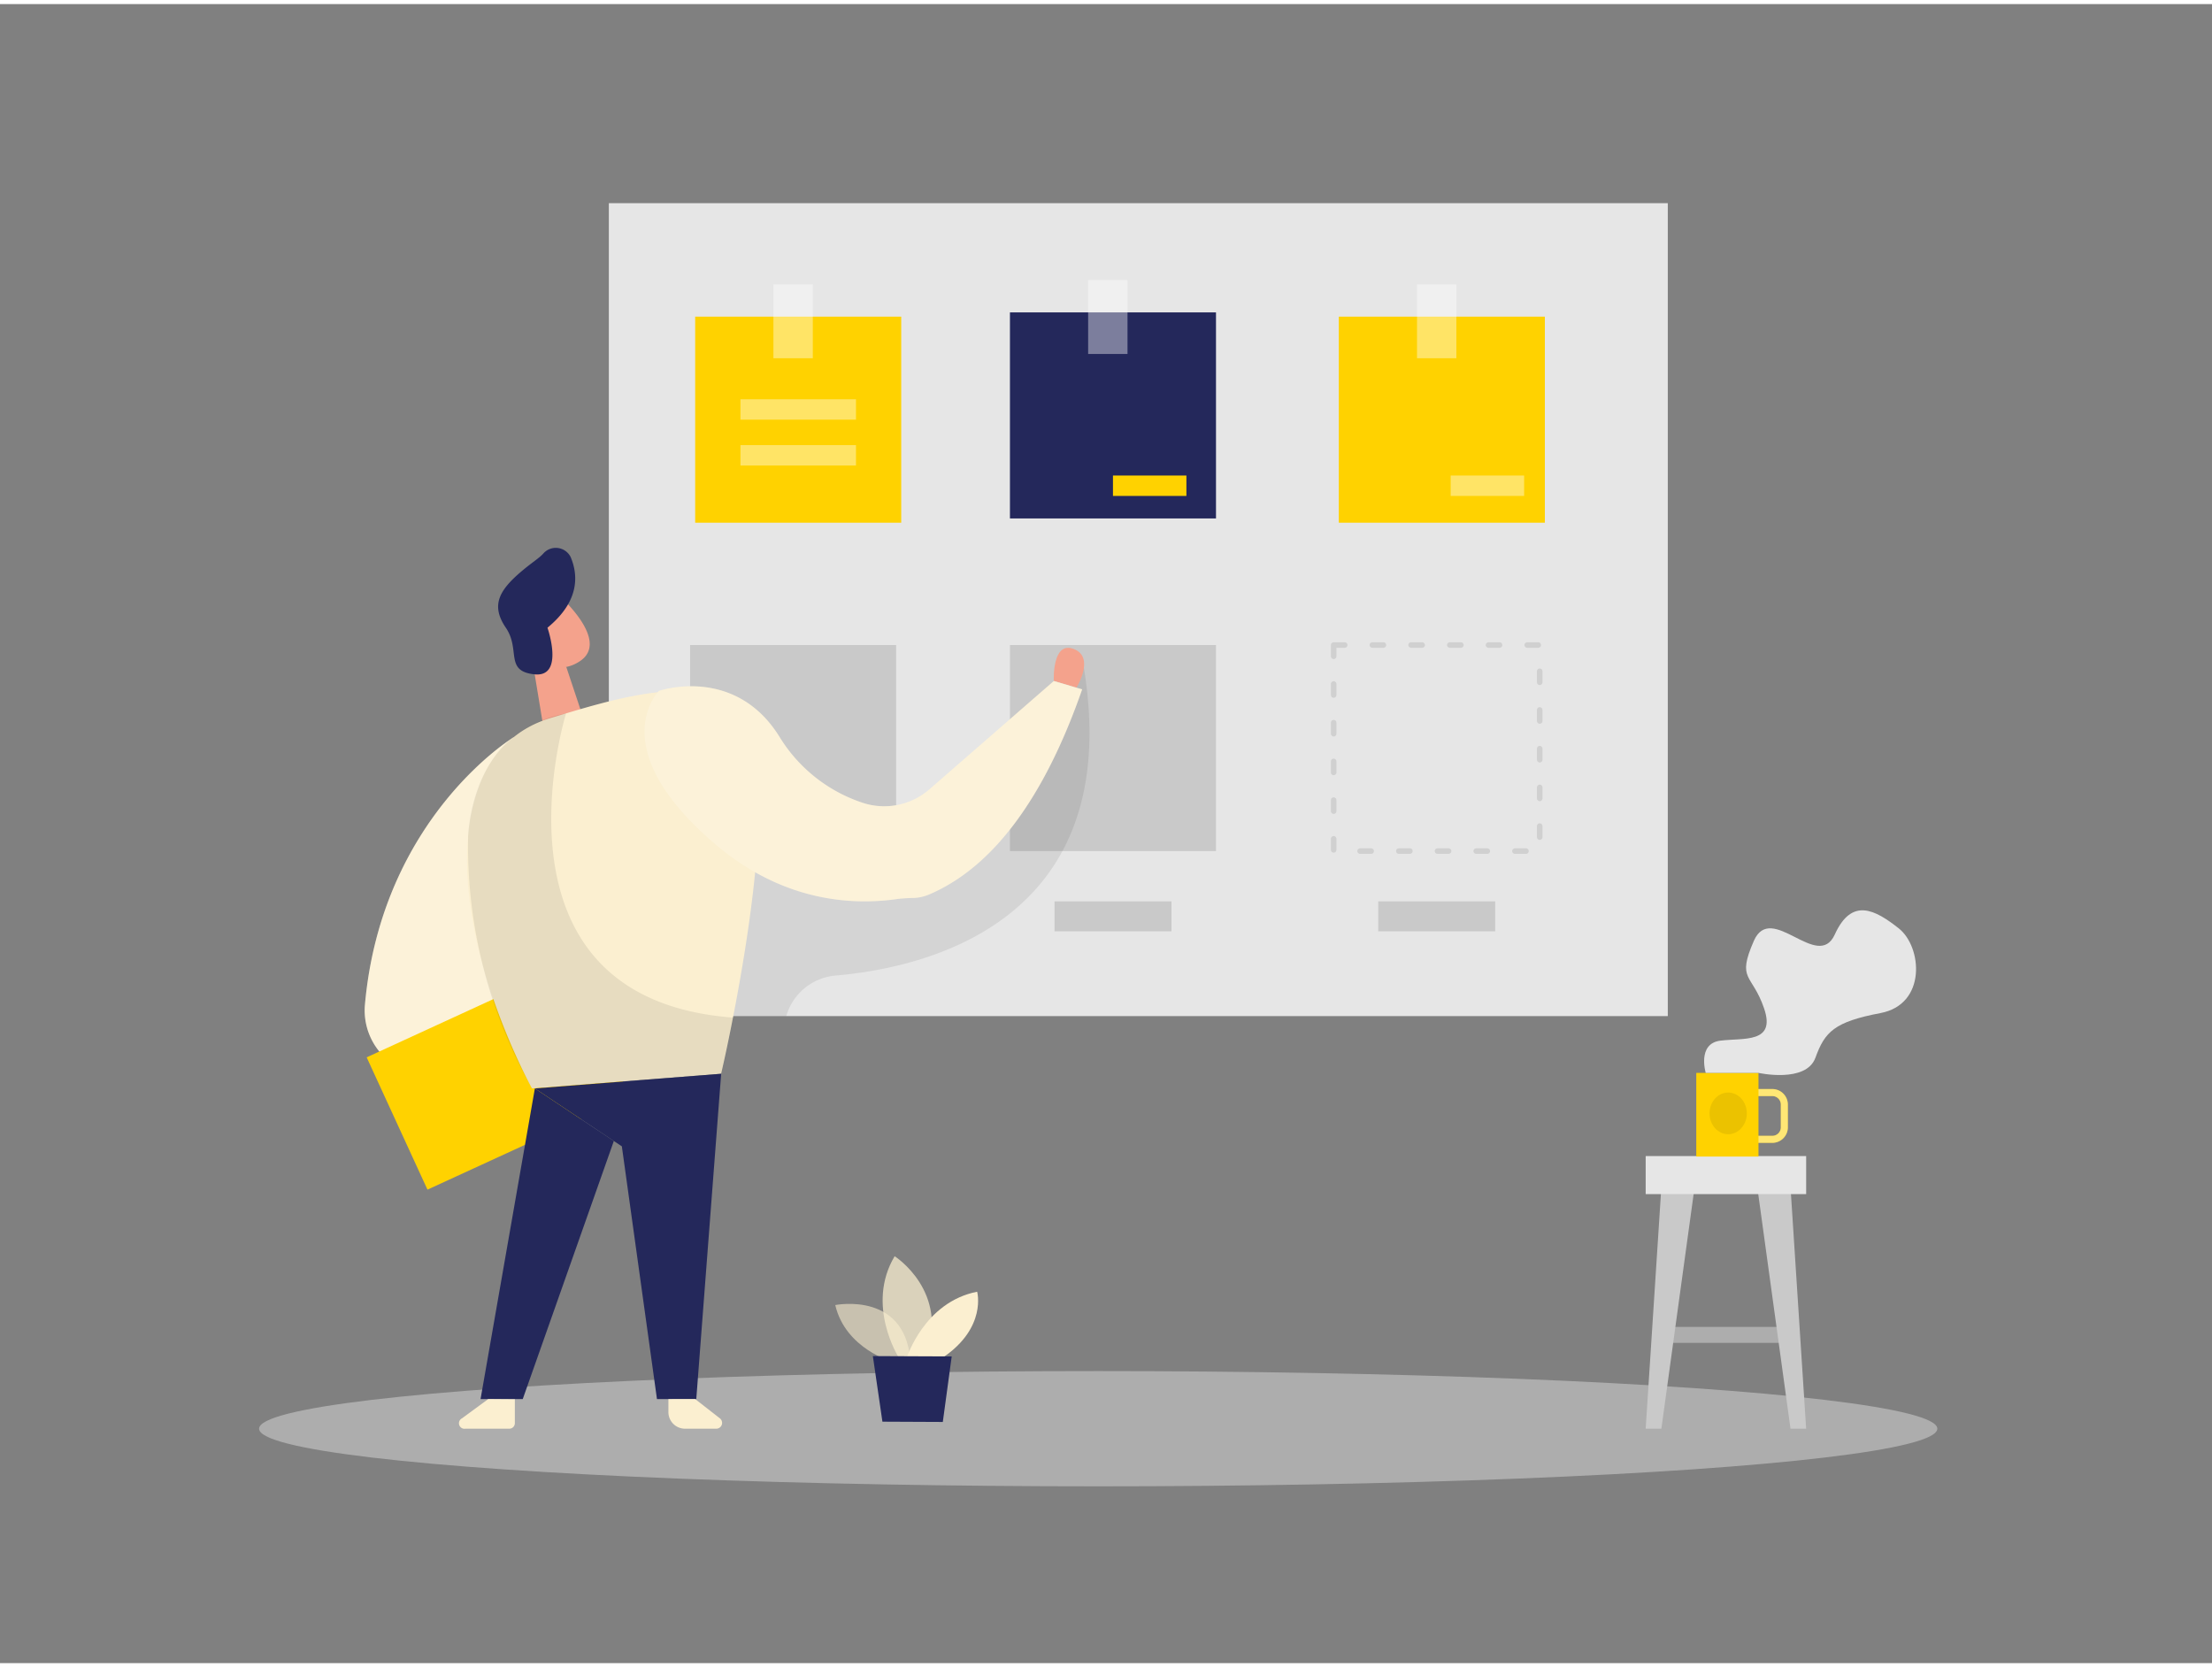 <svg id="Layer_1" data-name="Layer 1" xmlns="http://www.w3.org/2000/svg" viewBox="0 0 400 300" width="406" height="306" class="illustration styles_illustrationTablet__1DWOa"><rect x="0" y="0" width="400" height="300" fill="#808080" stroke="none"/><title>#70_notes_twocolour</title><ellipse cx="198.59" cy="257.61" rx="151.74" ry="10.42" fill="#e6e6e6" opacity="0.45"></ellipse><rect x="110.1" y="36" width="191.49" height="147" fill="#e6e6e6"></rect><path d="M161.45,245.55s-8.55-2.34-10.41-10.3c0,0,13.25-2.68,13.63,11Z" fill="#FBEFD0" opacity="0.58"></path><path d="M162.5,244.7s-6-9.45-.72-18.28c0,0,10.08,6.4,5.6,18.3Z" fill="#FBEFD0" opacity="0.73"></path><path d="M164,244.71s3.16-10,12.7-11.87c0,0,1.79,6.48-6.18,11.89Z" fill="#FBEFD0"></path><polygon points="157.84 244.48 159.57 256.34 170.49 256.39 172.1 244.54 157.84 244.48" fill="#24285b"></polygon><rect x="182.63" y="55.75" width="37.26" height="37.26" fill="#24285b"></rect><rect x="196.77" y="49.91" width="7.12" height="13.36" fill="#fff" opacity="0.4"></rect><rect x="242.1" y="56.52" width="37.26" height="37.26" fill="#ffd200"></rect><rect x="241.17" y="115.9" width="37.26" height="37.26" fill="none" stroke="#c9c9c9" stroke-linecap="round" stroke-linejoin="round" stroke-dasharray="2 5" opacity="0.76"></rect><rect x="182.63" y="115.9" width="37.26" height="37.26" fill="#c9c9c9"></rect><rect x="124.79" y="115.9" width="37.26" height="37.26" fill="#c9c9c9"></rect><rect x="256.24" y="50.68" width="7.12" height="13.36" fill="#fff" opacity="0.4"></rect><rect x="125.71" y="56.52" width="37.26" height="37.26" fill="#ffd200"></rect><rect x="139.86" y="50.68" width="7.12" height="13.36" fill="#fff" opacity="0.4"></rect><path d="M140.67,139l-14.74.4L121.08,183h21.1a10.19,10.19,0,0,1,8.89-7.33C167.45,174.26,203.5,166,196,120h0L176,143.35l-19.8,10.33Z" opacity="0.08"></path><polygon points="102.4 119.85 105.2 128.26 98.55 132.49 96.15 117.92 102.4 119.85" fill="#f4a28c"></polygon><path d="M93.87,109.79a5.24,5.24,0,0,1,8.66-1.45c2.83,3,6.24,7.83,2.38,10.45-5.91,4-11.33-3.48-11.33-3.48A9.61,9.61,0,0,1,93.87,109.79Z" fill="#f4a28c"></path><path d="M98.19,115s-1.51-1.27-2.2.53,2,2.67,2.79,1.76S98.19,115,98.19,115Z" fill="#f4a28c"></path><path d="M92.89,132.57S69.08,147,66,180.83a11.73,11.73,0,0,0,8.89,12.54l27.91,6.73Z" fill="#FBEFD0"></path><path d="M92.89,132.57S69.08,147,66,180.83a11.73,11.73,0,0,0,8.89,12.54l27.91,6.73Z" fill="#fff" opacity="0.2"></path><rect x="69.97" y="180.83" width="40.27" height="26.33" transform="translate(-72.78 55.36) rotate(-24.68)" fill="#ffd200"></rect><path d="M99,112.77s3.14,9-2.34,8.43-2.47-4.43-5.19-8.43-1.29-6.71,2.86-10.22c1.9-1.61,3.18-2.36,3.94-3.22a3,3,0,0,1,4.94.7C104.65,103.49,104.66,108.11,99,112.77Z" fill="#24285b"></path><path d="M87.39,139.65a19.14,19.14,0,0,1,12-10.49c10.18-3.06,29.52-9.48,35.23.05,7.82,13-4.22,64.22-4.22,64.22L96.2,196.08S77.38,162.14,87.39,139.65Z" fill="#FBEFD0"></path><polygon points="130.41 193.43 125.91 252.25 118.8 252.25 112.45 206.55 96.72 196.08 130.41 193.43" fill="#24285b"></polygon><polygon points="96.72 196.08 86.9 252.25 94.53 252.25 111 205.59 96.72 196.08" fill="#24285b"></polygon><path d="M102.36,128.27s-16,51.54,30.21,55l-2.16,10.2L96.2,196.08a88.92,88.92,0,0,1-11.55-45.51s.3-13.15,9.55-19A20.86,20.86,0,0,1,102.36,128.27Z" opacity="0.08"></path><path d="M88.29,252.25l-4.74,3.48a1,1,0,0,0,.62,1.88H92.1a1,1,0,0,0,1-1v-4.32Z" fill="#FBEFD0"></path><path d="M125.71,252.25l4.46,3.48a1.05,1.05,0,0,1-.65,1.88h-5.65a3,3,0,0,1-3-3v-2.35Z" fill="#FBEFD0"></path><path d="M194.65,123.61s3.46-5.49-.49-7-3.6,5.78-3.6,5.78Z" fill="#f4a28c"></path><path d="M195.69,123.91l-5.13-1.5L168.06,142h0a12.45,12.45,0,0,1-12.27,2.36A27.88,27.88,0,0,1,141,132.57c-8.09-13.12-21.83-8.38-21.83-8.38s-10.35,10.21,10.16,27.71c12.25,10.44,24.78,11.1,32.9,9.93a27.3,27.3,0,0,1,3-.19,7.89,7.89,0,0,0,2.78-.63,30.27,30.27,0,0,0,3.18-1.58h0C179.55,154.68,188.53,144.49,195.69,123.91Z" fill="#FBEFD0"></path><path d="M195.69,123.91l-5.13-1.5L168.06,142h0a12.45,12.45,0,0,1-12.27,2.36A27.88,27.88,0,0,1,141,132.57c-8.09-13.12-21.83-8.38-21.83-8.38s-10.35,10.21,10.16,27.71c12.25,10.44,24.78,11.1,32.9,9.93a27.3,27.3,0,0,1,3-.19,7.89,7.89,0,0,0,2.78-.63,30.27,30.27,0,0,0,3.18-1.58h0C179.55,154.68,188.53,144.49,195.69,123.91Z" fill="#fff" opacity="0.2"></path><rect x="133.9" y="71.46" width="20.89" height="3.69" fill="#fff" opacity="0.4"></rect><rect x="262.33" y="85.25" width="13.28" height="3.69" fill="#fff" opacity="0.4"></rect><rect x="201.26" y="85.25" width="13.28" height="3.69" fill="#ffd200"></rect><rect x="133.9" y="79.75" width="20.89" height="3.69" fill="#fff" opacity="0.4"></rect><rect x="249.23" y="162.25" width="21.15" height="5.42" fill="#c9c9c9"></rect><rect x="190.69" y="162.25" width="21.15" height="5.42" fill="#c9c9c9"></rect><rect x="301.35" y="239.2" width="22.47" height="2.89" fill="#adadad"></rect><polygon points="300.43 213.9 297.59 257.61 300.43 257.61 306.44 213.9 300.43 213.9" fill="#c9c9c9"></polygon><polygon points="323.78 213.9 326.61 257.61 323.78 257.61 317.77 213.9 323.78 213.9" fill="#c9c9c9"></polygon><rect x="297.59" y="208.31" width="29.02" height="6.88" fill="#e6e6e6"></rect><path d="M320.49,205.92h-5.78v-1.27h5.78a1.54,1.54,0,0,0,1.54-1.54V199a1.54,1.54,0,0,0-1.54-1.54h-5.78v-1.27h5.78A2.81,2.81,0,0,1,323.3,199v4.13A2.81,2.81,0,0,1,320.49,205.92Z" fill="#ffd200"></path><path d="M320.49,205.92h-5.78v-1.27h5.78a1.54,1.54,0,0,0,1.54-1.54V199a1.54,1.54,0,0,0-1.54-1.54h-5.78v-1.27h5.78A2.81,2.81,0,0,1,323.3,199v4.13A2.81,2.81,0,0,1,320.49,205.92Z" fill="#fff" opacity="0.46"></path><rect x="306.74" y="193.27" width="11.25" height="15.13" fill="#ffd200"></rect><ellipse cx="312.51" cy="200.59" rx="3.37" ry="3.77" opacity="0.08"></ellipse><path d="M308.45,193.27s-1.59-5.3,2.65-5.83,10.08.53,7.9-5.84-5-5-1.85-12.2,11.56,5.63,14.64-1.16,7.32-4.45,11.56-1.11,5.09,13.73-3.29,15.32-10.08,3.41-11.77,8.07S318,193.27,318,193.27Z" fill="#e6e6e6"></path></svg>